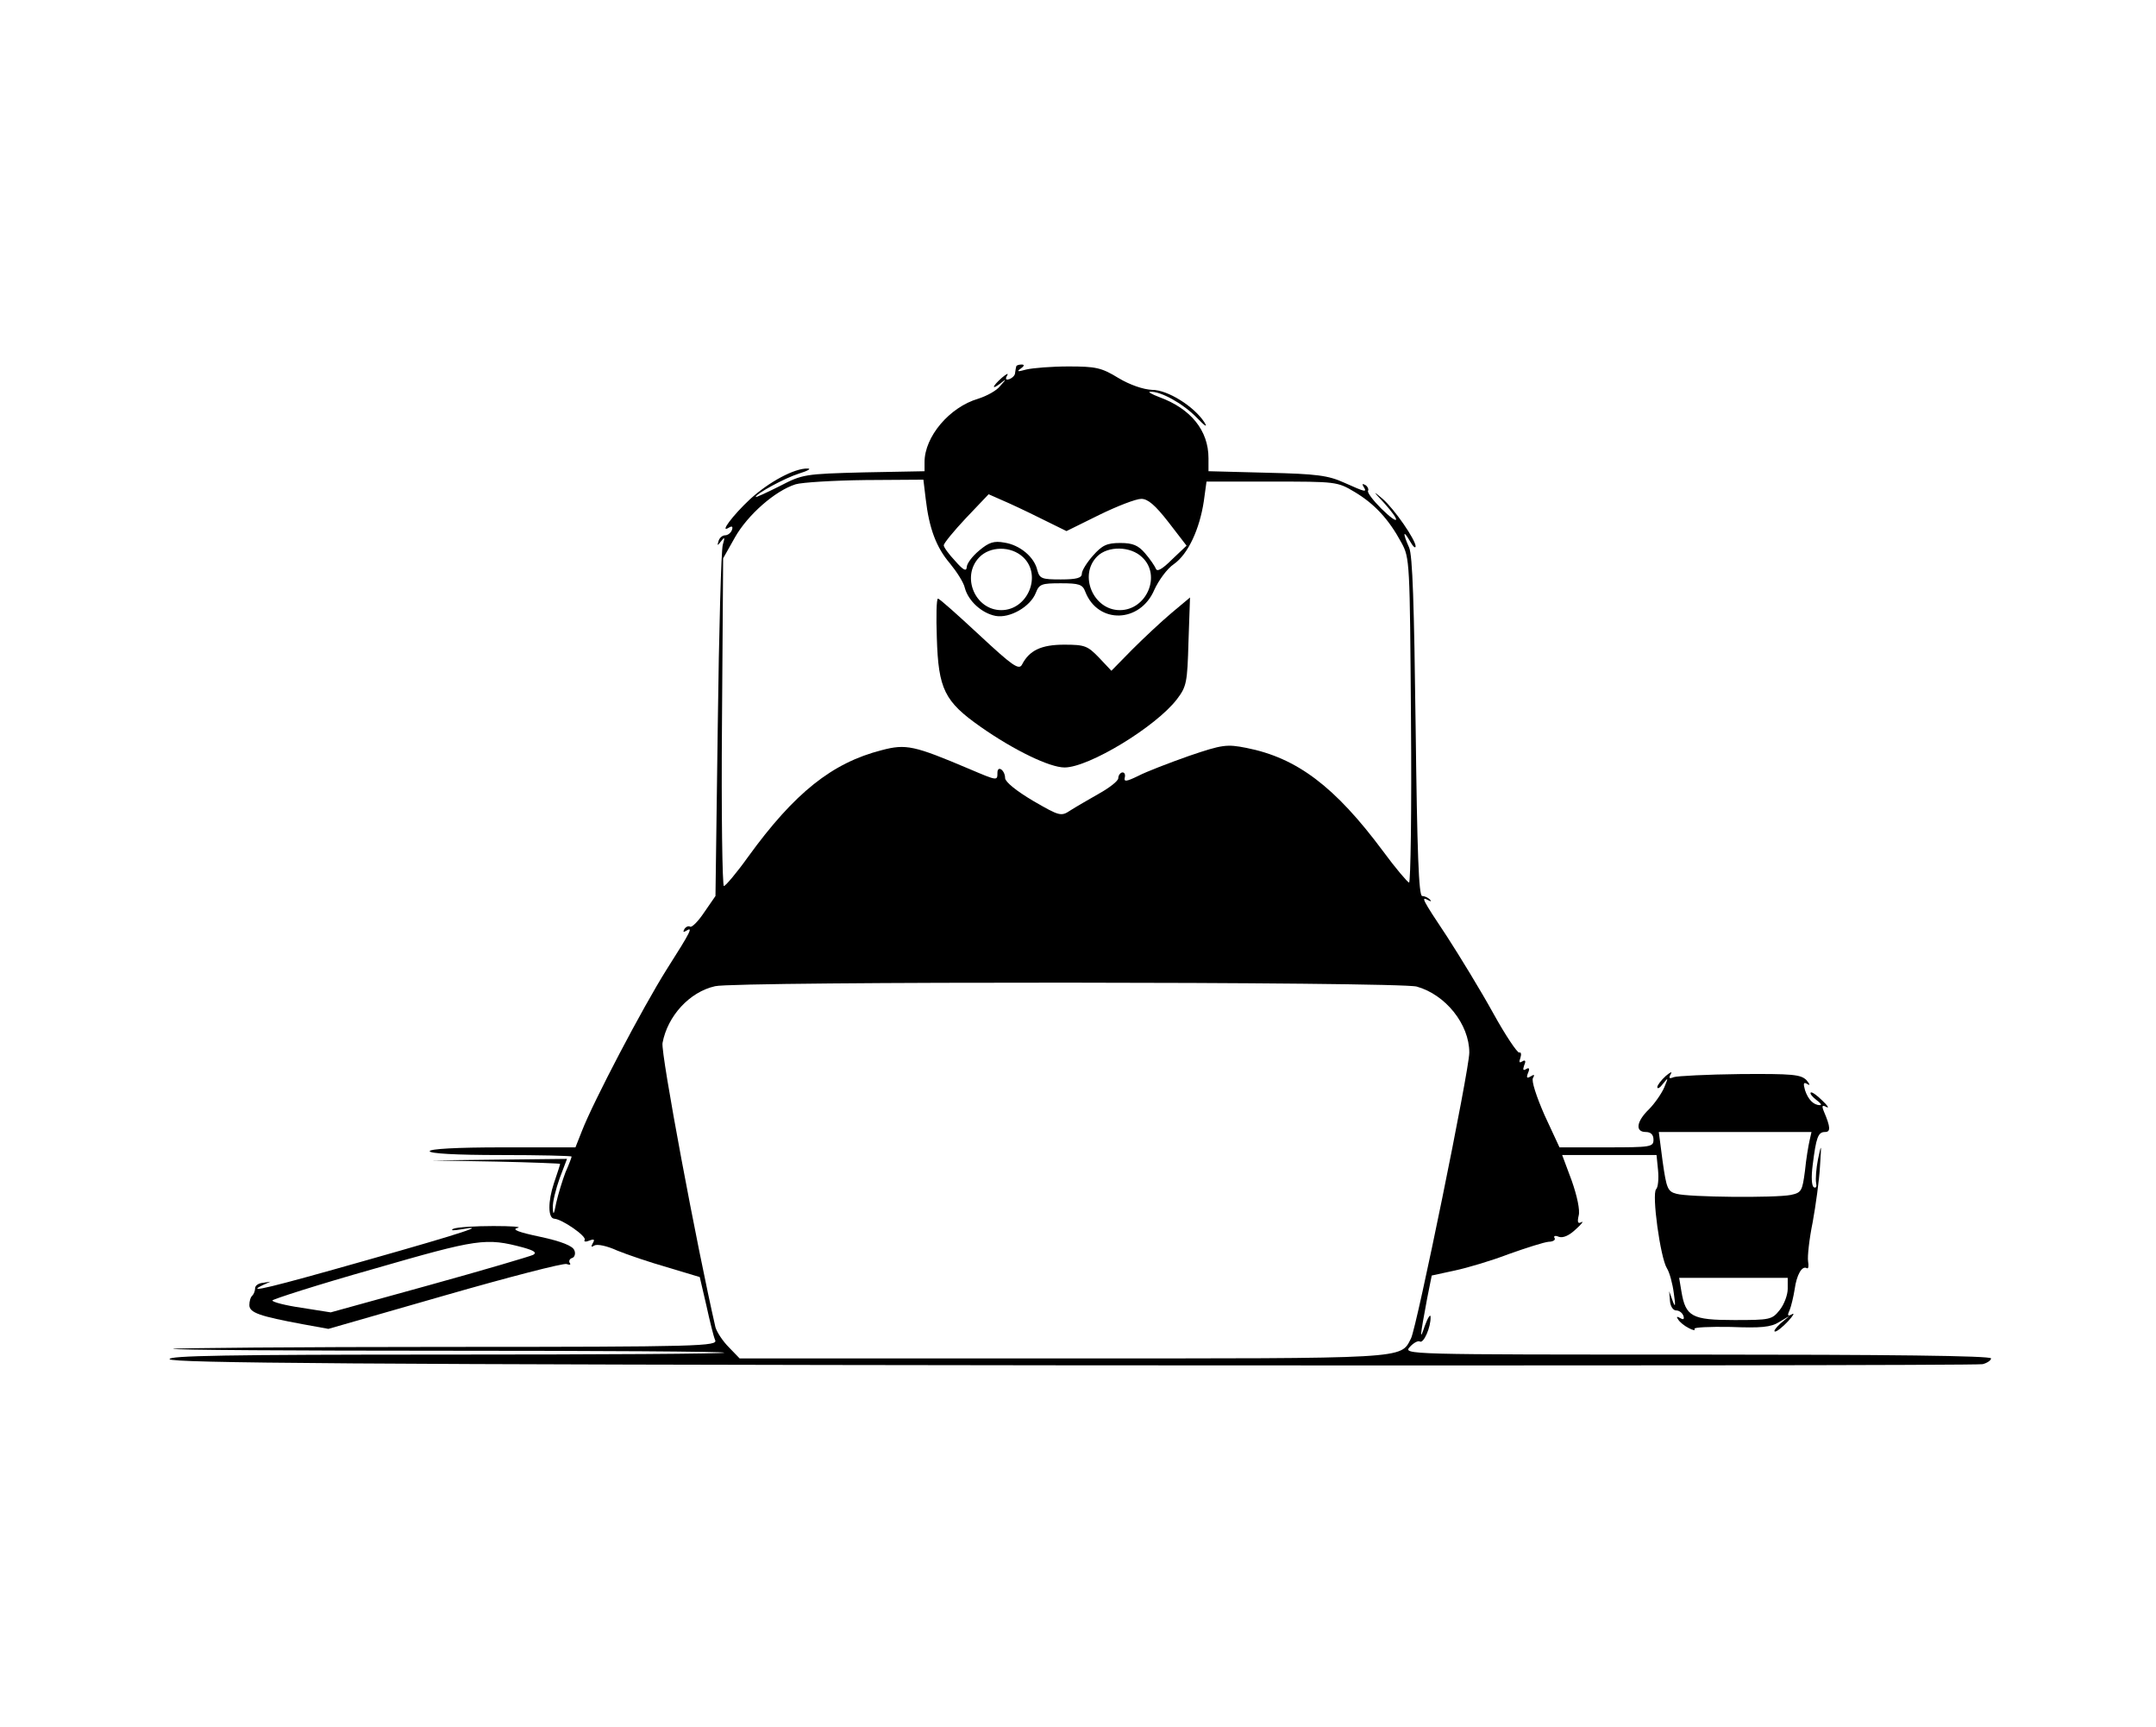 <?xml version="1.0" standalone="no"?>
<!DOCTYPE svg PUBLIC "-//W3C//DTD SVG 20010904//EN" "http://www.w3.org/TR/2001/REC-SVG-20010904/DTD/svg10.dtd">
<svg xmlns="http://www.w3.org/2000/svg" version="1.0" width="562pt" height="450pt" viewBox="0 0 562 450" preserveAspectRatio="xMidYMid meet">
<g transform="translate(0,450) scale(0.1,-0.1)" fill="#000000" stroke="none">
<path d="M2649 3545 c-1 -3 -2 -10 -3 -17 0 -6 -7 -13 -15 -16 -9 -3 -11 0 -6 9 5 8 -1 5 -13 -5 -26 -23 -29 -34 -4 -15 16 13 16 12 -1 -7 -9 -12 -35 -26 -57 -33 -75 -22 -140 -99 -140 -165 l0 -24 -158 -3 c-156 -4 -160 -5 -220 -36 -34 -17 -62 -30 -62 -28 0 8 75 49 113 61 23 7 33 13 22 13 -34 1 -101 -35 -150 -80 -45 -42 -81 -90 -55 -74 8 5 11 3 8 -6 -3 -8 -11 -14 -18 -14 -7 0 -15 -7 -17 -15 -4 -13 -3 -13 7 0 9 12 10 10 4 -10 -4 -14 -10 -225 -13 -470 l-6 -445 -29 -42 c-16 -24 -32 -40 -37 -38 -4 3 -11 0 -15 -6 -4 -8 -3 -9 4 -5 19 12 15 2 -50 -100 -63 -100 -191 -344 -221 -421 l-17 -43 -190 0 c-120 0 -190 -4 -190 -10 0 -6 68 -10 185 -10 102 0 185 -2 185 -4 0 -2 -7 -21 -16 -41 -8 -21 -19 -57 -24 -79 -6 -31 -8 -35 -9 -14 -1 15 8 50 18 78 l19 50 -176 -2 -177 -2 168 -3 c92 -2 167 -5 167 -6 0 -2 -7 -24 -16 -50 -16 -48 -16 -92 1 -93 20 -1 85 -46 79 -55 -3 -5 3 -6 12 -2 13 5 15 3 9 -7 -5 -9 -4 -11 4 -6 7 5 34 -1 60 -13 27 -11 86 -31 132 -44 l83 -25 17 -73 c9 -41 19 -82 23 -91 8 -16 -34 -18 -700 -18 -389 0 -710 -3 -713 -5 -2 -3 319 -5 714 -5 395 0 720 -2 723 -5 3 -3 -322 -5 -722 -5 -578 0 -727 -3 -724 -12 4 -10 485 -14 2354 -16 1292 -1 2359 0 2372 3 12 3 22 10 22 15 0 7 -272 10 -767 10 -762 0 -766 0 -748 20 10 11 22 17 26 14 10 -6 29 38 28 64 0 9 -7 -1 -15 -23 -14 -42 -13 -31 6 71 l12 60 60 13 c33 7 97 26 141 43 45 16 92 31 104 32 11 0 19 5 15 10 -3 5 2 7 11 3 11 -4 27 3 44 19 16 14 22 23 15 19 -9 -5 -11 0 -7 17 4 14 -4 51 -18 91 l-25 67 123 0 123 0 4 -40 c2 -22 0 -44 -5 -49 -12 -12 11 -179 28 -206 7 -11 15 -41 18 -65 5 -34 4 -39 -3 -20 l-9 25 2 -25 c1 -14 8 -25 16 -25 8 0 16 -6 19 -14 3 -9 0 -11 -8 -6 -9 5 -11 4 -6 -3 4 -7 16 -17 28 -23 11 -6 18 -7 15 -2 -3 4 40 6 94 5 79 -3 105 -1 127 13 l27 16 -24 -20 c-13 -12 -19 -21 -14 -21 5 0 20 12 34 27 13 14 18 23 10 18 -11 -6 -13 -4 -6 11 4 10 10 35 13 54 5 37 19 63 32 55 4 -2 5 6 3 18 -2 12 3 58 12 102 8 44 17 109 19 145 4 60 4 62 -5 20 -5 -25 -7 -53 -5 -63 2 -9 0 -14 -6 -11 -6 4 -7 27 -3 58 9 72 14 86 32 86 15 0 15 12 -3 54 -6 15 -4 17 7 11 8 -4 3 4 -11 17 -14 14 -27 23 -30 21 -3 -3 4 -11 14 -19 11 -8 16 -14 10 -14 -17 0 -31 15 -39 39 -5 18 -4 22 6 16 8 -5 7 -1 -2 10 -15 15 -36 17 -173 16 -86 -1 -164 -5 -173 -8 -12 -5 -14 -3 -8 8 5 8 -1 5 -13 -5 -12 -11 -22 -24 -22 -29 0 -6 7 -2 15 9 14 17 14 17 3 -10 -7 -16 -25 -42 -40 -57 -33 -32 -36 -59 -8 -59 13 0 20 -7 20 -20 0 -19 -7 -20 -122 -20 l-123 0 -39 84 c-21 48 -35 90 -30 97 5 8 3 10 -6 4 -10 -6 -12 -4 -7 9 5 11 3 15 -5 10 -8 -5 -9 -2 -5 10 5 11 3 15 -5 10 -8 -5 -9 -2 -5 9 3 9 2 16 -3 14 -5 -1 -36 45 -68 103 -32 58 -87 148 -120 199 -66 99 -69 106 -49 95 7 -4 9 -3 4 2 -5 5 -14 9 -20 9 -9 0 -13 114 -17 440 -4 321 -8 448 -17 468 -17 38 -16 48 2 17 8 -14 14 -20 15 -14 0 17 -55 97 -86 124 -26 22 -26 21 4 -11 45 -50 40 -61 -8 -14 -21 21 -37 42 -34 46 2 4 -1 11 -7 15 -8 4 -9 3 -5 -4 10 -16 6 -15 -50 10 -42 19 -71 23 -201 26 l-153 4 0 34 c0 72 -46 129 -128 159 -21 8 -31 14 -24 14 27 2 86 -31 121 -67 22 -23 30 -28 20 -12 -27 41 -95 84 -136 84 -23 1 -58 13 -88 31 -44 27 -59 30 -130 30 -44 0 -93 -4 -110 -8 -22 -6 -26 -6 -15 2 10 7 11 11 3 11 -7 0 -14 -2 -14 -5z m-236 -345 c9 -78 28 -127 63 -168 18 -22 36 -50 39 -64 9 -34 44 -66 80 -73 37 -7 91 24 105 60 9 23 15 25 65 25 48 0 57 -3 64 -22 33 -85 143 -82 180 5 11 24 33 55 51 67 37 26 67 91 78 164 l7 51 170 0 c167 0 171 0 216 -27 52 -31 89 -71 122 -132 22 -40 22 -50 25 -463 2 -233 -1 -423 -5 -423 -4 1 -35 37 -68 82 -125 168 -224 243 -356 269 -51 10 -62 9 -150 -21 -51 -18 -111 -41 -132 -52 -31 -15 -38 -16 -35 -4 2 8 -1 14 -7 13 -5 -1 -10 -8 -10 -15 0 -7 -23 -25 -50 -40 -28 -16 -61 -35 -75 -44 -24 -16 -28 -15 -97 25 -44 26 -72 49 -73 59 0 21 -20 35 -20 14 0 -21 0 -21 -73 10 -144 61 -165 66 -229 49 -129 -33 -227 -111 -348 -278 -30 -42 -59 -76 -63 -76 -4 -1 -7 191 -5 427 l3 427 31 55 c33 58 104 121 158 138 17 5 99 10 182 11 l151 1 6 -50z m300 -51 l67 -33 85 42 c47 23 96 42 110 42 17 0 36 -16 71 -61 l47 -61 -38 -36 c-25 -25 -39 -33 -42 -24 -3 7 -15 25 -28 40 -18 21 -32 27 -65 27 -35 0 -47 -6 -71 -33 -16 -18 -29 -39 -29 -47 0 -11 -13 -15 -55 -15 -49 0 -55 2 -61 24 -8 35 -46 66 -86 72 -27 5 -40 1 -66 -21 -18 -15 -32 -34 -32 -43 -1 -12 -9 -8 -30 16 -17 18 -30 36 -30 41 0 5 26 37 58 71 l59 62 34 -15 c19 -8 64 -29 102 -48z m-46 -101 c50 -47 12 -138 -57 -138 -68 0 -105 87 -58 137 28 30 83 31 115 1z m310 0 c51 -47 12 -138 -58 -138 -69 0 -108 91 -59 140 28 28 87 27 117 -2z m716 -1119 c75 -21 137 -98 137 -172 0 -45 -137 -716 -152 -745 -28 -54 -1 -52 -908 -52 l-842 0 -28 29 c-16 16 -31 39 -35 52 -48 209 -143 715 -138 741 13 70 70 133 137 148 50 13 1785 12 1829 -1z m1024 -401 c-3 -13 -9 -48 -12 -79 -7 -53 -9 -57 -37 -63 -41 -8 -266 -6 -298 3 -23 6 -26 14 -36 84 l-10 77 199 0 199 0 -5 -22z m-57 -387 c0 -15 -9 -40 -21 -55 -20 -25 -25 -26 -118 -26 -111 0 -127 9 -138 74 l-6 36 142 0 141 0 0 -29z"/>
<path d="M2442 2838 c4 -134 20 -166 114 -232 87 -61 180 -106 219 -106 63 0 238 106 293 178 25 33 27 43 30 150 l4 115 -49 -41 c-26 -22 -72 -65 -102 -95 l-54 -55 -32 34 c-30 31 -37 34 -91 34 -60 0 -91 -15 -110 -52 -8 -15 -25 -3 -111 77 -56 52 -104 95 -108 95 -4 0 -5 -46 -3 -102z"/>
<path d="M1182 1298 c-9 -5 -1 -5 18 -2 76 14 14 -7 -244 -80 -250 -71 -319 -88 -271 -65 l20 9 -20 -3 c-11 -1 -20 -7 -20 -14 0 -6 -3 -15 -7 -19 -5 -4 -8 -15 -8 -25 0 -20 27 -29 140 -50 l66 -12 303 87 c167 48 310 85 318 82 8 -3 12 -2 8 3 -3 5 0 11 7 13 6 2 9 12 5 20 -4 11 -33 23 -89 35 -57 12 -75 19 -59 23 13 3 -15 5 -63 5 -48 0 -94 -3 -104 -7z m182 -49 c28 -8 36 -13 26 -19 -8 -4 -130 -40 -271 -79 l-257 -71 -76 12 c-42 6 -76 15 -76 19 0 3 118 41 263 82 274 79 293 82 391 56z"/>
</g>
</svg>
